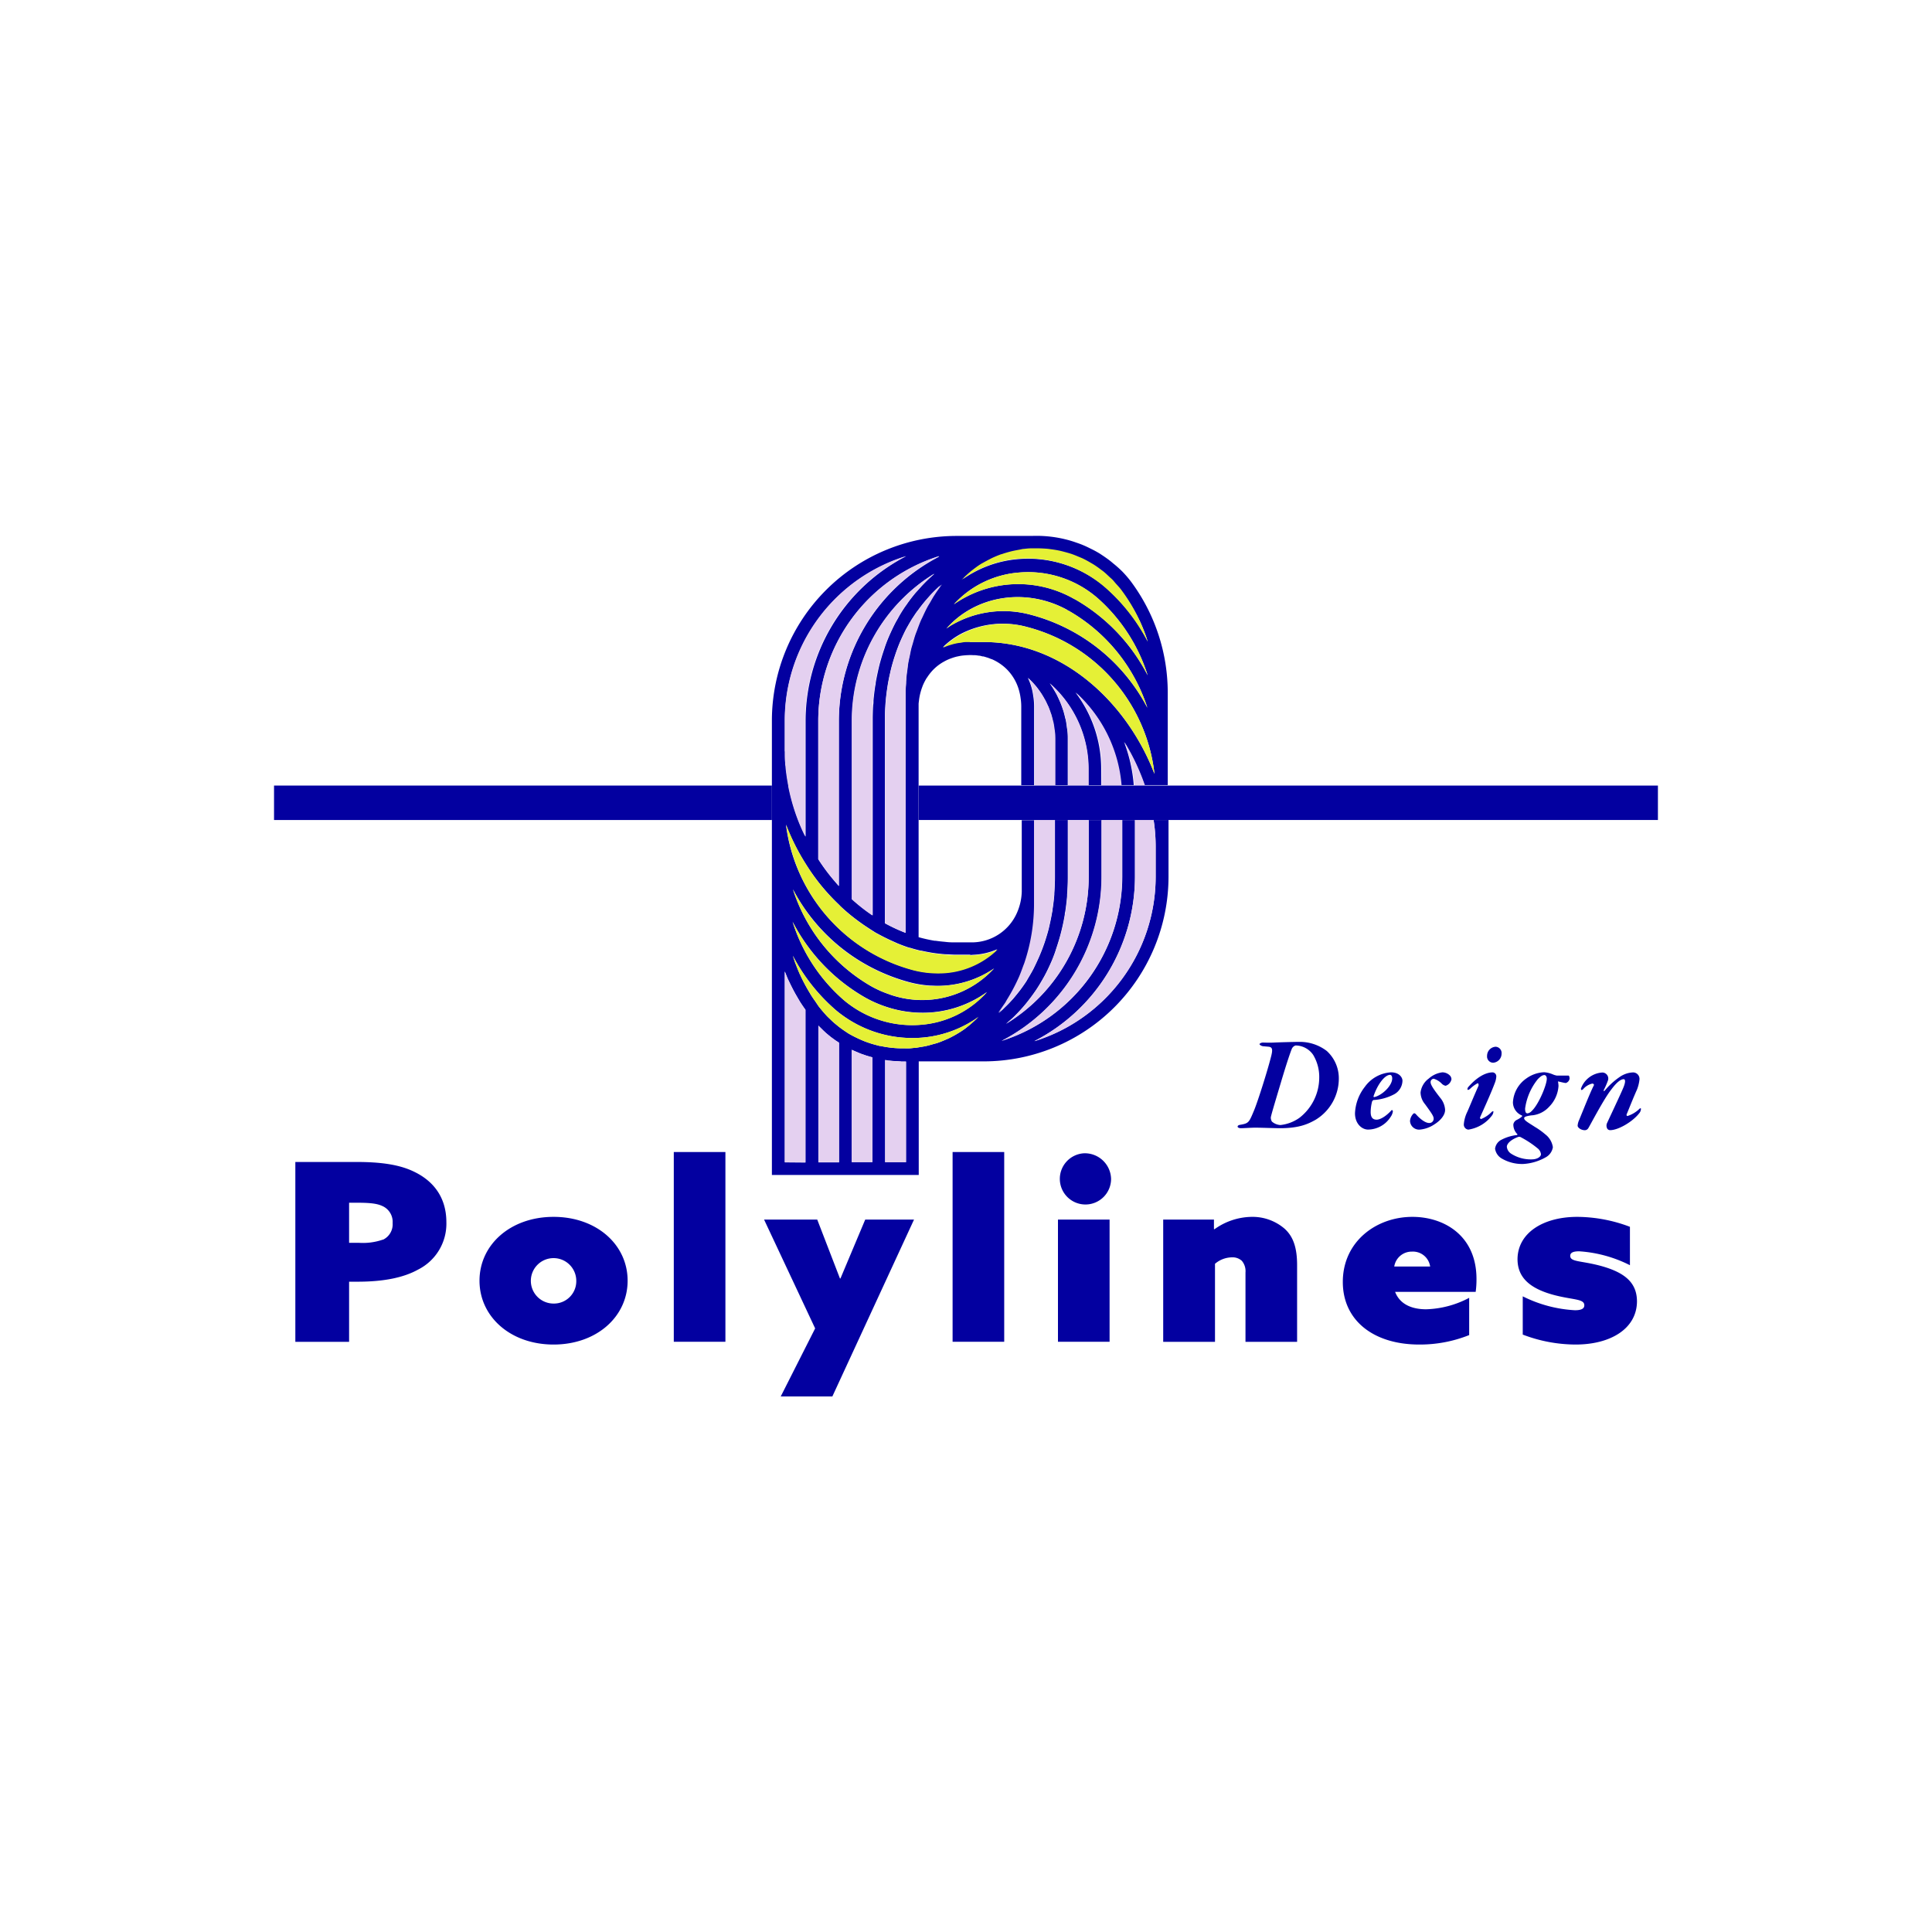 <svg id="design" xmlns="http://www.w3.org/2000/svg" viewBox="0 0 425.2 425.2"><defs><style>.cls-1{fill:none;}.cls-2{fill:#0300a0;}.cls-3{fill:#e4d0f0;}.cls-4{fill:#e5f036;}</style></defs><title>Logo-transparent</title><g id="Capa_1" data-name="Capa 1"><path class="cls-1" d="M310.79,275.46a3.88,3.88,0,0,0-3.9,3.28h7.86A3.82,3.82,0,0,0,310.79,275.46Z"/><path class="cls-1" d="M121.83,276.83a5,5,0,1,0,5,5A4.92,4.92,0,0,0,121.83,276.83Z"/><path class="cls-1" d="M84.12,265.41c-1.09-.5-2.53-.71-5.51-.71H76.83v8.85H79a13.41,13.41,0,0,0,5.34-.71,3.75,3.75,0,0,0,2.12-3.66A3.81,3.81,0,0,0,84.12,265.41Z"/><path class="cls-1" d="M202.22,172.89h22.64l0-17.4a12.41,12.41,0,0,0-.15-1.82,10.3,10.3,0,0,0-.23-1.21,10.59,10.59,0,0,0-2.72-5,10.76,10.76,0,0,0-3.41-2.32l-.07,0c-.28-.12-.56-.23-.85-.33l-.18-.05c-.25-.08-.5-.16-.75-.22l-.17,0c-.26-.06-.52-.12-.77-.16h-.06a8.62,8.62,0,0,0-.87-.11l-.39,0a9,9,0,0,0-1.16,0q-.45,0-.87.06a9.05,9.05,0,0,0-.93.13l-.67.14a11.34,11.34,0,0,0-1.13.35l-.38.14a9.75,9.75,0,0,0-1.3.63l-.15.08a10.28,10.28,0,0,0-1.32.91l0,0a10.32,10.32,0,0,0-1.17,1.12l-.06.07a10.47,10.47,0,0,0-.94,1.25,1.34,1.34,0,0,1-.11.14,12,12,0,0,0-.81,1.55c-.08.18-.14.37-.21.55a12.74,12.74,0,0,0-.66,2.69c0,.31-.09.61-.1.92s0,.36,0,.54,0,.13,0,.2v17.23Z"/><path class="cls-1" d="M339.14,254a1.92,1.92,0,0,0-.75-1.31,21.47,21.47,0,0,0-3.81-2.48.83.83,0,0,0-.45,0c-1.69.62-2.5,1.51-2.5,2.17a2.05,2.05,0,0,0,.95,1.52,8,8,0,0,0,4.5,1.25C338.45,255.16,339.11,254.5,339.14,254Z"/><path class="cls-1" d="M213.58,207.38l.34,0a10.86,10.86,0,0,0,9.92-6.63,12.43,12.43,0,0,0,1-4.46,1.7,1.7,0,0,0,0-.22.28.28,0,0,0,0-.09V180.47H202.19v25.74a33.23,33.23,0,0,0,3.5.78l.21,0c.65.1,1.31.18,2,.23l.43.05c.7,0,1.4.08,2.1.08h3.2Z"/><path class="cls-2" d="M169.88,202.4v56.19H202.2l0-25h14.34A40.68,40.68,0,0,0,257.17,193V180.47h-3.28a38.35,38.35,0,0,1,.45,5.73v1.68h0V193a37.9,37.9,0,0,1-26.59,36.12l-.08,0h0a40.71,40.71,0,0,0,22.11-36.24l0-12.4H247l0,12.4a38,38,0,0,1-26.53,36.19h0a40.69,40.69,0,0,0,22-36.09v-12.5H239.6V193a37.83,37.83,0,0,1-18.21,32.33l.17-.15c.39-.34.77-.68,1.14-1s.89-.86,1.32-1.31.77-.83,1.14-1.25.68-.8,1-1.21.83-1.08,1.23-1.64c.21-.3.43-.6.64-.92.47-.7.91-1.43,1.34-2.18.16-.29.33-.57.49-.87.43-.79.83-1.61,1.21-2.45q.18-.39.36-.81c.38-.88.73-1.78,1-2.71l.24-.72c.32-1,.62-2,.87-3,.06-.21.1-.42.15-.63.26-1.06.48-2.14.66-3.25,0-.16,0-.33.08-.49.17-1.16.32-2.34.42-3.55,0-.1,0-.2,0-.3.09-1.27.15-2.56.15-3.87h0V180.47h-2.82V193h0c0,1.22-.06,2.41-.14,3.59,0,.1,0,.2,0,.3-.09,1.11-.22,2.19-.39,3.26,0,.17,0,.34-.07.51-.17,1-.37,2-.6,3l-.15.67c-.23.91-.5,1.8-.78,2.67-.09.27-.17.54-.27.8-.28.81-.59,1.61-.92,2.39-.13.31-.26.61-.4.91-.33.73-.67,1.43-1,2.12-.18.34-.36.67-.55,1-.34.58-.69,1.16-1,1.72-.26.4-.53.79-.8,1.17s-.57.79-.87,1.17-.8,1-1.22,1.49c-.26.3-.53.59-.8.88-.48.51-1,1-1.49,1.49l-.81.75-.1.08h0v0c.37-.5.72-1,1.07-1.53.14-.21.3-.41.44-.63s.3-.53.46-.79a40.66,40.66,0,0,0,2.63-5c.32-.75.6-1.53.88-2.3.09-.25.2-.49.28-.74a40.75,40.75,0,0,0,2.11-13h0c0-.21,0-.43,0-.65s0-.24,0-.36h0v-.11c0-.3,0-.6,0-.9h0v0c0-.26,0-.51,0-.77V196h0v-.12l0-12.43v-2.94h-2.82V196a.28.28,0,0,1,0,.09,1.7,1.7,0,0,1,0,.22,12.43,12.43,0,0,1-1,4.46,10.86,10.86,0,0,1-9.92,6.63l-.34,0h-3.2c-.7,0-1.4,0-2.1-.08l-.43-.05c-.65-.05-1.31-.13-2-.23l-.21,0a33.23,33.23,0,0,1-3.5-.78V155.66c0-.07,0-.14,0-.2s0-.36,0-.54.07-.61.1-.92a12.74,12.74,0,0,1,.66-2.69c.07-.18.13-.37.21-.55a12,12,0,0,1,.81-1.55,1.34,1.34,0,0,0,.11-.14,10.47,10.47,0,0,1,.94-1.25l.06-.07a10.32,10.32,0,0,1,1.17-1.12l0,0a10.28,10.28,0,0,1,1.32-.91l.15-.08a9.75,9.75,0,0,1,1.3-.63l.38-.14a11.34,11.34,0,0,1,1.13-.35l.67-.14c.31-.06.61-.1.93-.13s.57-.05.87-.06a9,9,0,0,1,1.16,0l.39,0a8.62,8.62,0,0,1,.87.11h.06c.25,0,.51.1.77.16l.17,0c.25.06.5.14.75.22l.18.05c.29.1.57.21.85.33l.07,0a10.76,10.76,0,0,1,3.41,2.32,10.59,10.59,0,0,1,2.72,5,10.3,10.3,0,0,1,.23,1.21,12.41,12.41,0,0,1,.15,1.82l0,17.4h2.83l0-17.39a14.38,14.38,0,0,0-.21-2.36,13,13,0,0,0-1.17-3.89v0h0l.22.21.27.25c.33.34.65.7,1,1.07.08.09.16.17.23.26.3.37.59.76.87,1.16a2.83,2.83,0,0,0,.2.28q.39.6.75,1.23c0,.11.12.21.18.32.22.41.42.84.62,1.28.05.12.11.23.16.35.18.43.34.88.49,1.33,0,.13.09.25.13.39.14.45.25.91.36,1.38,0,.13.07.26.1.4.1.49.17,1,.23,1.5,0,.11,0,.23.05.35.06.62.1,1.25.1,1.88h0v10h2.82v-10h0c0-.73,0-1.45-.11-2.17,0-.15-.05-.29-.07-.43-.07-.57-.14-1.14-.25-1.69,0-.16-.09-.32-.13-.49-.12-.53-.24-1-.4-1.56-.05-.16-.11-.31-.16-.47-.17-.51-.35-1-.56-1.5-.06-.15-.13-.28-.19-.43-.22-.49-.45-1-.7-1.46l-.22-.37c-.27-.48-.55-.95-.86-1.4a4.15,4.15,0,0,0-.24-.34l-.08-.12a25.07,25.07,0,0,1,8.5,18.8v3.64h2.83v-3.64a27.76,27.76,0,0,0-5.67-16.8l0,0a30.95,30.95,0,0,1,10,20.41h2.84a34,34,0,0,0-2.15-9.53,48.15,48.15,0,0,1,4.49,9.53h5.14V152.61A41,41,0,0,0,248.91,128a24.46,24.46,0,0,0-1.94-2.25l0,0A24.82,24.82,0,0,0,245,124l-.41-.35c-.58-.47-1.2-.91-1.82-1.33l-.71-.47c-.59-.36-1.2-.7-1.82-1l-.83-.41c-.65-.31-1.3-.59-2-.84l-.69-.24a23.48,23.48,0,0,0-2.35-.69l-.29-.07a26.8,26.8,0,0,0-7-.65H210.53a40.67,40.67,0,0,0-40.65,40.65V202.4Zm41.71-74.63c.12-.13.25-.24.37-.36.47-.47,1-.93,1.47-1.36l.46-.37c.53-.41,1.06-.81,1.61-1.18l.43-.27c.61-.38,1.22-.73,1.86-1l.32-.17a22.81,22.81,0,0,1,2.23-.93l.08,0c.66-.23,1.34-.42,2-.6.39-.1.79-.18,1.19-.26l.76-.14c.31-.05.62-.13.93-.16h0c.5-.05,1-.09,1.6-.12h1.56c.75,0,1.5,0,2.23.12l.73.1c.6.08,1.2.18,1.79.31.41.09.82.2,1.23.31s.83.23,1.24.36c.57.19,1.12.42,1.67.65l.77.32c.64.3,1.26.64,1.87,1,.17.1.34.18.5.29a20.17,20.17,0,0,1,1.78,1.24c.16.12.33.23.49.36.49.39.94.83,1.4,1.26.22.21.46.4.68.63s.45.53.68.79c.38.42.76.82,1.11,1.27A37.57,37.57,0,0,1,251,137a36.93,36.93,0,0,1,1.6,4.17v0a40.59,40.59,0,0,0-8.92-11.56,26.12,26.12,0,0,0-19.58-6.56,24.78,24.78,0,0,0-12.52,4.64ZM224.34,126a23.29,23.29,0,0,1,17.45,5.85,37.84,37.84,0,0,1,10.79,16.79v0A40.73,40.73,0,0,0,236.79,132c-.22-.13-.46-.23-.68-.36A24.79,24.79,0,0,0,209.93,133,21.74,21.74,0,0,1,224.34,126Zm10.52,8.26c.17.09.35.17.52.27a38,38,0,0,1,17.13,21.24v0a40.59,40.59,0,0,0-25.74-20.49,22.73,22.73,0,0,0-17.48,2.38q-.53.32-1,.66h0C214.75,131,225.79,129.26,234.86,134.21Zm-28.28-11.76.13,0a40.79,40.79,0,0,0-22.09,36.12V195h0c-.34-.38-.68-.76-1-1.15a42,42,0,0,1-3.53-4.75V158.61a38,38,0,0,1,26.5-36.16Zm-1,3.85-.14.13c-.45.39-.89.79-1.32,1.21s-.74.73-1.1,1.11-.89,1-1.31,1.45-.57.68-.84,1c-.46.58-.91,1.18-1.33,1.8-.17.24-.35.47-.51.72-.5.75-1,1.53-1.41,2.33l-.42.73c-.44.82-.84,1.66-1.23,2.52-.12.26-.23.51-.34.77-.37.87-.72,1.76-1,2.67-.1.28-.19.55-.28.83-.3.91-.57,1.85-.82,2.8l-.21.89c-.22,1-.42,1.93-.59,2.92,0,.31-.09.63-.14.95-.14,1-.27,2-.35,3,0,.33,0,.68-.07,1-.06.91-.09,1.82-.1,2.75,0,.21,0,.42,0,.63v42.9a39.22,39.22,0,0,1-4.53-3.56V158.53A37.9,37.9,0,0,1,205.54,126.3Zm-32.84,39v-6.77a37.88,37.88,0,0,1,23.12-34.85c1.16-.49,2.35-.92,3.57-1.3h0c-.3.16-.6.3-.89.46a40.79,40.79,0,0,0-21.24,35.77v25.48c-.58-1.19-1.12-2.39-1.6-3.62a44.52,44.52,0,0,1-2.12-7.38,1.42,1.42,0,0,1,0-.2c0-.19-.08-.38-.11-.57q-.13-.72-.24-1.44c-.11-.74-.2-1.47-.26-2.21,0-.28-.05-.57-.07-.85-.05-.76-.09-1.51-.09-2.27,0-.07,0-.15,0-.23h0Zm0,90.47h0v-42h0c.22.57.44,1.13.68,1.68.13.29.28.56.41.85.51,1.08,1.08,2.14,1.69,3.18l.53.91c.34.54.71,1.07,1.07,1.6.06.07.1.15.15.22l0,33.6Zm11.92-26.29v26.29h-4.54v-.56l0-29.51v0h0c.23.24.46.46.7.69s.67.65,1,.95.71.61,1.08.89.7.52,1.06.77l.67.46h0ZM192,255.77h-4.53V231.05h0l.75.33,1.18.5q.63.24,1.29.45c.43.14.87.26,1.31.38Zm6.32-22.15h1.07l0,22.15h-4.59V233.29h0c.26,0,.54.1.81.13l.12,0c.55.07,1.11.1,1.68.12l.85.06m17.12-9.84c-.24.25-.49.48-.74.72s-.59.56-.9.82-.69.56-1,.82-.59.45-.9.66-.77.5-1.16.73-.61.36-.92.52-.83.44-1.26.63l-.93.39c-.45.19-.9.36-1.36.52l-1,.27c-.47.14-.94.28-1.43.38s-.79.14-1.18.21-.83.15-1.25.2h-.16c-.33,0-.65.06-1,.09s-.93,0-1.4,0h-.52a23,23,0,0,1-4.48-.52l-.17,0-.87-.23c-.42-.11-.83-.23-1.24-.36s-.77-.26-1.14-.4-.73-.3-1.09-.46-.89-.41-1.32-.63-.82-.43-1.22-.66c-.08-.05-.16-.12-.25-.17-.32-.2-.64-.42-.95-.64s-.63-.45-.94-.69l-1-.82c-.29-.25-.56-.51-.84-.78s-.59-.55-.86-.85c-.53-.57-1-1.15-1.53-1.78h0l0,0c-.2-.24-.37-.51-.58-.82-.11-.15-.21-.31-.31-.46-.38-.53-.75-1.07-1.09-1.62a1.71,1.71,0,0,1-.13-.23,37.9,37.9,0,0,1-2.1-3.92c0-.12-.12-.24-.17-.36-.27-.61-.52-1.23-.76-1.86-.08-.21-.17-.42-.25-.64-.17-.49-.33-1-.49-1.48a40.53,40.53,0,0,0,8.88,11.46,22.42,22.42,0,0,0,1.86,1.52,26.15,26.15,0,0,0,15.53,5.13q1.11,0,2.22-.09a24.81,24.81,0,0,0,12.43-4.59Zm1.82-5.42a21.72,21.72,0,0,1-14.47,7.18,23.28,23.28,0,0,1-15.63-4.34,20.34,20.34,0,0,1-1.86-1.5,37.81,37.81,0,0,1-10.8-16.82h0a40.71,40.71,0,0,0,15.8,16.58,26,26,0,0,0,5.06,2.22,25.22,25.22,0,0,0,7.74,1.22,24.11,24.11,0,0,0,14.17-4.56Zm-21.3.55a23.14,23.14,0,0,1-4.25-1.88,38,38,0,0,1-17.14-21.31v0a40.63,40.63,0,0,0,18.18,17.67,41.32,41.32,0,0,0,7.57,2.82,23.75,23.75,0,0,0,4.52.72c.5,0,1,.05,1.5.05a22,22,0,0,0,12.49-3.83A21.45,21.45,0,0,1,195.91,218.91Zm17.68-8.71h0l.58-.05a14.29,14.29,0,0,0,5.32-1.23h0v0a18.55,18.55,0,0,1-12.92,5.24,21.54,21.54,0,0,1-5.59-.68,38,38,0,0,1-28-32h0a49.06,49.06,0,0,0,4.44,8.8,45.14,45.14,0,0,0,7.17,8.78l.44.45a40.87,40.87,0,0,0,4,3.3,2.48,2.48,0,0,0,.26.19c.39.28.78.56,1.19.83s.77.51,1.16.76l.31.2.71.45c.38.22.76.41,1.13.61.58.31,1.16.6,1.75.88.33.16.67.31,1,.46s.7.31,1,.45l.75.3q.93.36,1.86.66l.12,0c.79.25,1.58.46,2.38.65l.16,0c.73.17,1.48.31,2.23.44l.44.07c.65.09,1.31.17,2,.23l.56.05c.76,0,1.52.09,2.29.09h3.19m-6.33-81.6c-.51.7-1,1.4-1.48,2.13-.35.54-.66,1.11-1,1.67-.22.38-.46.74-.66,1.13-.39.72-.73,1.46-1.07,2.2-.11.24-.24.47-.34.71-.31.72-.58,1.46-.85,2.19-.1.28-.22.56-.32.84-.23.66-.41,1.33-.6,2-.11.38-.23.75-.33,1.13-.14.57-.24,1.15-.36,1.72s-.23,1-.31,1.5-.12.92-.18,1.39c-.09.64-.18,1.27-.23,1.92,0,.33,0,.67-.06,1,0,.68-.09,1.35-.1,2v.43h0c0,.34,0,.67,0,1h0v.09c0,.3,0,.62,0,.92h0c0,.27,0,.54,0,.81v0h0V205.3h0a36.88,36.88,0,0,1-4.54-2.11h0V158.53c0-.21,0-.42,0-.64q0-1.24.09-2.46c0-.36.05-.72.08-1.08.07-.89.18-1.76.3-2.62l.15-1c.15-.88.32-1.74.52-2.59.07-.33.15-.66.23-1,.21-.83.45-1.64.7-2.44l.33-1c.27-.76.55-1.52.86-2.26.14-.33.29-.66.44-1,.32-.7.65-1.39,1-2.07l.57-1c.29-.49.58-1,.88-1.45s.64-1,1-1.45.5-.69.75-1c.44-.57.9-1.13,1.37-1.67l.63-.71c.57-.62,1.15-1.21,1.76-1.77.16-.16.33-.31.5-.46s.22-.22.34-.32Zm6.22,14.1h0m0-1.41c-.15,0-.29,0-.44,0-.41,0-.8,0-1.2.09s-.59.08-.89.13-.83.16-1.24.27l-.76.23c-.41.14-.82.29-1.21.46l-.15.06h0a17.23,17.23,0,0,1,4.08-3A20.06,20.06,0,0,1,226.07,138a37.76,37.76,0,0,1,28,32.22s0,.05,0,.08c-6-15.64-20.14-29-37.55-29h-3.07Z"/><path class="cls-2" d="M91,257.81c-3.09-1.48-7.11-2.08-12.51-2.08H65v39.58H76.83V282.08h1.89c5.68,0,10.1-.88,13.32-2.68A11.3,11.3,0,0,0,98.24,269C98.24,263.44,95.31,259.83,91,257.81Zm-6.71,15a13.41,13.41,0,0,1-5.34.71H76.83V264.7h1.78c3,0,4.42.21,5.51.71a3.81,3.81,0,0,1,2.29,3.77A3.75,3.75,0,0,1,84.29,272.84Z"/><path class="cls-2" d="M121.83,267.81c-9.47,0-16.3,6.12-16.3,14.05s6.83,14.05,16.3,14.05,16.3-6.12,16.3-14.05S131.3,267.81,121.83,267.81Zm0,19.08a5,5,0,1,1,5-5A4.92,4.92,0,0,1,121.83,286.89Z"/><rect class="cls-2" x="148.29" y="253.54" width="11.36" height="41.76"/><polygon class="cls-2" points="184.97 281.37 184.86 281.37 179.86 268.41 168.16 268.41 179.4 292.36 171.83 307.33 183.19 307.33 201.16 268.41 190.42 268.41 184.97 281.37"/><rect class="cls-2" x="209.65" y="253.54" width="11.36" height="41.76"/><rect class="cls-2" x="232.84" y="268.41" width="11.36" height="26.89"/><path class="cls-2" d="M238.53,253.82a5.64,5.64,0,1,0,6,5.63A5.78,5.78,0,0,0,238.53,253.82Z"/><path class="cls-2" d="M275.49,267.81a14.32,14.32,0,0,0-8.21,2.73l-.11-.05v-2.08H256v26.9H267.4V278.14a5.84,5.84,0,0,1,3.73-1.42,3,3,0,0,1,2.18.77,3.51,3.51,0,0,1,.8,2.57v15.25h11.36V278.42c0-3.94-.91-6.34-2.75-8A10.81,10.81,0,0,0,275.49,267.81Z"/><path class="cls-2" d="M310.85,267.81c-8,0-15.32,5.47-15.32,14.32,0,8.53,6.83,13.78,16.81,13.78a29.16,29.16,0,0,0,11-2.08v-8.2a21.48,21.48,0,0,1-9.47,2.52c-3,0-5.74-1-6.83-3.83h17.73a19.76,19.76,0,0,0,.18-2.73C325,271.91,317.79,267.81,310.85,267.81Zm-4,10.93a3.88,3.88,0,0,1,3.9-3.28,3.82,3.82,0,0,1,4,3.28Z"/><path class="cls-2" d="M352.23,278.58c-4.3-1.15-6.65-.82-6.65-2.19,0-.65.57-1,1.95-1a28.86,28.86,0,0,1,11.19,3.06V270a33.13,33.13,0,0,0-11.59-2.19c-7.47,0-13.09,3.5-13.15,9.29,0,3.89,2.47,6.4,7.92,7.88,4.25,1.14,6.78.82,6.78,2.29,0,.77-.69,1.09-2.07,1.09a29.07,29.07,0,0,1-11.48-3.06v8.42a32.73,32.73,0,0,0,11.65,2.19c7.63,0,13.43-3.45,13.49-9.46C360.27,282.35,357.69,280.06,352.23,278.58Z"/><path class="cls-3" d="M249.8,180.47l0,12.4a40.83,40.83,0,0,1-22.11,36.24h0l.08,0A37.9,37.9,0,0,0,254.34,193v-5.08h0V186.2a38.35,38.35,0,0,0-.45-5.73Z"/><path class="cls-3" d="M252,172.89a48.15,48.15,0,0,0-4.49-9.53,34,34,0,0,1,2.15,9.53Z"/><path class="cls-3" d="M242.42,172.89h4.43a30.95,30.95,0,0,0-10-20.41l0,0a27.75,27.75,0,0,1,5.66,16.8Z"/><path class="cls-3" d="M239.9,214.89a37.93,37.93,0,0,0,7.06-22l0-12.4h-4.56V193a40.68,40.68,0,0,1-22,36.09h0A38,38,0,0,0,239.9,214.89Z"/><path class="cls-3" d="M235.07,193h0c0,1.31-.06,2.6-.15,3.87,0,.1,0,.2,0,.3-.1,1.21-.25,2.39-.42,3.55,0,.16,0,.33-.08.49-.18,1.11-.4,2.19-.66,3.25-.05.21-.09.42-.15.63-.25,1-.55,2-.87,3l-.24.72c-.32.93-.67,1.83-1,2.71q-.18.42-.36.81c-.38.84-.78,1.66-1.21,2.45-.16.3-.33.58-.49.87-.43.75-.87,1.48-1.34,2.18-.21.32-.43.62-.64.92-.4.56-.8,1.11-1.23,1.64s-.66.81-1,1.21-.75.84-1.14,1.25-.87.88-1.32,1.31-.75.69-1.14,1l-.17.15A37.83,37.83,0,0,0,239.6,193v-12.5h-4.53Z"/><path class="cls-3" d="M231.42,150.91c.31.45.59.92.86,1.4l.22.37c.25.48.48,1,.7,1.46.06.15.13.28.19.43.21.49.39,1,.56,1.5.05.16.11.31.16.47.16.51.28,1,.4,1.56,0,.17.09.33.13.49.11.55.18,1.12.25,1.69,0,.14.05.28.07.43.07.72.11,1.44.11,2.17h0v10h4.53v-3.64a25.07,25.07,0,0,0-8.5-18.8l.08.12A4.15,4.15,0,0,1,231.42,150.91Z"/><path class="cls-3" d="M222.18,220.59c.27-.29.54-.58.8-.88.42-.49.83-1,1.22-1.49s.59-.77.87-1.17.54-.77.8-1.17c.36-.56.71-1.14,1-1.72.19-.33.37-.66.55-1,.37-.69.71-1.39,1-2.12.14-.3.27-.6.4-.91.33-.78.64-1.58.92-2.39.1-.26.18-.53.27-.8.28-.87.55-1.76.78-2.67l.15-.67c.23-1,.43-1.95.6-3,0-.17.05-.34.07-.51.17-1.07.3-2.15.39-3.26,0-.1,0-.2,0-.3.08-1.18.13-2.37.14-3.59h0V180.47h-4.57v2.94l0,12.43V196h0v.08c0,.26,0,.51,0,.77v0h0c0,.3,0,.6,0,.9v.11h0c0,.12,0,.24,0,.36s0,.44,0,.65h0a40.75,40.75,0,0,1-2.11,13c-.08.25-.19.49-.28.74-.28.77-.56,1.55-.88,2.3a40.66,40.66,0,0,1-2.63,5c-.16.26-.3.54-.46.79s-.3.42-.44.63c-.35.52-.7,1-1.07,1.53v0h0l.1-.08.81-.75C221.2,221.6,221.7,221.1,222.18,220.59Z"/><path class="cls-3" d="M227.24,151.78a13,13,0,0,1,.26,1.36,14.38,14.38,0,0,1,.21,2.36l0,17.39h4.56v-10h0c0-.63,0-1.26-.1-1.88,0-.12,0-.24-.05-.35-.06-.51-.13-1-.23-1.5,0-.14-.07-.27-.1-.4-.11-.47-.22-.93-.36-1.38,0-.14-.09-.26-.13-.39-.15-.45-.31-.9-.49-1.33,0-.12-.11-.23-.16-.35-.2-.44-.4-.87-.62-1.28-.06-.11-.13-.21-.18-.32q-.36-.63-.75-1.23a2.83,2.83,0,0,1-.2-.28c-.28-.4-.57-.79-.87-1.16-.07-.09-.15-.17-.23-.26-.31-.37-.63-.73-1-1.07l-.27-.25-.22-.21h0v0A12.92,12.92,0,0,1,227.24,151.78Z"/><path class="cls-3" d="M195.93,139.33c.39-.86.79-1.7,1.23-2.52l.42-.73c.45-.8.91-1.58,1.41-2.33.16-.25.34-.48.51-.72.42-.62.87-1.22,1.33-1.8.27-.35.55-.69.84-1s.86-1,1.31-1.45.72-.75,1.1-1.11.87-.82,1.32-1.21l.14-.13a37.9,37.9,0,0,0-18.1,32.23v39.34a39.22,39.22,0,0,0,4.53,3.56v-42.9c0-.21,0-.42,0-.63,0-.93,0-1.84.1-2.75,0-.33,0-.68.07-1,.08-1,.21-2,.35-3,0-.32.09-.64.14-.95.17-1,.37-2,.59-2.92l.21-.89c.25-1,.52-1.89.82-2.8.09-.28.18-.55.28-.83.31-.91.66-1.8,1-2.67C195.7,139.84,195.81,139.59,195.93,139.33Z"/><path class="cls-3" d="M206.71,122.41l-.13,0a38,38,0,0,0-26.5,36.16v30.51a42,42,0,0,0,3.53,4.75c.33.39.67.77,1,1.15h0V158.53A40.79,40.79,0,0,1,206.71,122.41Z"/><path class="cls-3" d="M198.5,122.84c.29-.16.59-.3.89-.46h0c-1.22.38-2.41.81-3.57,1.3a37.88,37.88,0,0,0-23.12,34.85v6.77h0v0c0,.07,0,.15,0,.22,0,.76,0,1.51.09,2.27,0,.28,0,.57.07.85.06.74.15,1.47.26,2.21q.1.72.24,1.44c0,.19.07.38.11.57a1.42,1.42,0,0,0,0,.2,44.52,44.52,0,0,0,2.12,7.38c.47,1.23,1,2.43,1.6,3.62V158.61A40.79,40.79,0,0,1,198.5,122.84Z"/><path class="cls-3" d="M206.45,129.33c-.61.56-1.19,1.15-1.76,1.77l-.63.71c-.47.54-.93,1.1-1.37,1.67-.25.34-.51.68-.75,1s-.66,1-1,1.45-.59,1-.88,1.45l-.57,1c-.35.68-.68,1.37-1,2.07-.15.33-.3.66-.44,1-.31.74-.59,1.5-.86,2.26l-.33,1c-.25.8-.49,1.61-.7,2.44-.08.32-.16.65-.23,1-.2.85-.37,1.71-.52,2.59l-.15,1c-.12.86-.23,1.73-.3,2.62,0,.36-.05.72-.08,1.08q-.07,1.22-.09,2.46c0,.22,0,.43,0,.64v44.66h0a36.88,36.88,0,0,0,4.54,2.11h0V155.51h0v0c0-.27,0-.54,0-.81h0c0-.3,0-.62,0-.92v-.09h0c0-.34,0-.67,0-1h0v-.43c0-.69.06-1.36.1-2,0-.34,0-.68.06-1,.05-.65.14-1.28.23-1.92.06-.47.1-.93.18-1.39s.2-1,.31-1.5.22-1.15.36-1.72c.1-.38.22-.75.33-1.13.19-.67.37-1.34.6-2,.1-.28.22-.56.32-.84.27-.73.54-1.47.85-2.19.1-.24.23-.47.34-.71.34-.74.68-1.48,1.07-2.2.2-.39.44-.75.66-1.13.32-.56.63-1.13,1-1.67.46-.73,1-1.43,1.48-2.13l0-.06c-.12.1-.23.21-.34.32S206.61,129.17,206.45,129.33Z"/><path class="cls-3" d="M198.27,233.62l-.85-.06c-.57,0-1.13-.05-1.68-.12l-.12,0c-.27,0-.55-.09-.81-.13h0v22.48h4.59l0-22.15h-1.09Z"/><path class="cls-3" d="M189.37,231.87l-1.18-.5-.75-.33h0v24.72H192V232.7c-.44-.12-.88-.24-1.31-.38S189.79,232,189.37,231.87Z"/><path class="cls-3" d="M183.94,229c-.36-.25-.71-.5-1.06-.77s-.73-.58-1.08-.89-.7-.63-1-.95-.47-.45-.7-.69h0v0l0,29.51v.56h4.54V229.44h0Z"/><path class="cls-3" d="M177.08,222c-.36-.53-.73-1.06-1.07-1.6l-.53-.91c-.61-1-1.18-2.1-1.69-3.18-.13-.29-.28-.56-.41-.85-.24-.55-.46-1.11-.68-1.68h0v42h4.56l0-33.6C177.18,222.1,177.14,222,177.08,222Z"/><path class="cls-2" d="M292,231.3a9.75,9.75,0,0,0-6.07-2c-.93,0-4.38.09-5.54.15s-2,0-2.48,0c-.29,0-.71.2-.71.35s.45.42.74.45l1.31.12c.84.12.9.68.42,2.44-.77,3-2.74,9.26-3.63,11.47-1.13,2.71-1.19,2.92-2.92,3.24-.45.06-.74.18-.74.42s.38.36.74.36c.65,0,2.23-.12,3.16-.12,1.22,0,4.4.12,5.39.12,4.2,0,6.16-.89,7.86-1.85a10.61,10.61,0,0,0,5.12-9.11A8.11,8.11,0,0,0,292,231.3ZM286,246a8.81,8.81,0,0,1-4.2,1.6,3.08,3.08,0,0,1-1.88-.77,1.75,1.75,0,0,1-.24-.86c0-.3.81-3,2.15-7.48,1.39-4.71,2.26-7.18,2.5-7.71a1.32,1.32,0,0,1,.8-.69,4.73,4.73,0,0,1,3.87,2.06,9.42,9.42,0,0,1,1.34,5A11.22,11.22,0,0,1,286,246Z"/><path class="cls-2" d="M306.13,236a7.64,7.64,0,0,0-5.75,3.19,10.13,10.13,0,0,0-2.17,5.83c0,2.27,1.49,3.58,2.89,3.58a5.94,5.94,0,0,0,4.94-2.77,2.78,2.78,0,0,0,.51-1.25c0-.18-.21-.33-.27-.27-1.28,1.43-2.56,2.11-3.3,2.11-1,0-1.32-.68-1.32-1.7a9.52,9.52,0,0,1,.33-2.35l.24-.27a11,11,0,0,0,4.68-1.31,3.49,3.49,0,0,0,1.75-2.94C308.66,237.11,307.92,236,306.13,236Zm-3.72,5.45a.14.14,0,0,1-.12-.18c.92-2.74,2.53-4.71,3.63-4.71.27,0,.48.27.48.78C306.4,239,304.08,241.13,302.41,241.46Z"/><path class="cls-2" d="M317.45,236a5.53,5.53,0,0,0-3,1.37,4.44,4.44,0,0,0-1.81,3.07,4.14,4.14,0,0,0,1,2.59c1.31,1.81,1.88,2.59,1.88,3.12a.93.93,0,0,1-1,1c-.89,0-2.08-1-2.83-1.85-.32-.39-.53-.3-.65-.18a2.57,2.57,0,0,0-.72,1.58,2,2,0,0,0,2.12,1.91,6.82,6.82,0,0,0,3.25-1.16c1.25-.78,2.38-2,2.35-3.22a4.54,4.54,0,0,0-1.07-2.62c-1.23-1.58-2.12-2.8-2.12-3.43a.74.74,0,0,1,.69-.77,4.13,4.13,0,0,1,1.81,1.13,1.61,1.61,0,0,0,.81.42,1.87,1.87,0,0,0,1.28-1.43,1.27,1.27,0,0,0-.27-.75A2.37,2.37,0,0,0,317.45,236Z"/><path class="cls-2" d="M328.33,244.68a6.81,6.81,0,0,1-2.36,1.6.29.29,0,0,1-.24-.35c.81-1.82,2.39-5.28,3.25-7.57a4.63,4.63,0,0,0,.33-1.43.87.87,0,0,0-.78-.92c-1.67,0-3.6,1.19-5.3,3.13a.81.81,0,0,0-.27.59c0,.15.18.24.6-.12a7.16,7.16,0,0,1,1.67-1.22c.09,0,.27.3.15.6-1.05,2.35-1.79,4.2-2.42,5.63a7.73,7.73,0,0,0-.8,2.83,1.11,1.11,0,0,0,1,1.16,8,8,0,0,0,5.21-3.13,1.5,1.5,0,0,0,.3-.77C328.74,244.5,328.5,244.56,328.33,244.68Z"/><path class="cls-2" d="M328.62,233.89a2,2,0,0,0,1.85-2,1.38,1.38,0,0,0-1.31-1.52,2,2,0,0,0-1.88,2A1.37,1.37,0,0,0,328.62,233.89Z"/><path class="cls-2" d="M345.21,236.72h-2.56a3.87,3.87,0,0,1-.95-.29,6,6,0,0,0-1.85-.45,7.21,7.21,0,0,0-3.93,1.37,6.85,6.85,0,0,0-2.95,5.27,3.16,3.16,0,0,0,2,2.89c.06,0,0,.18,0,.21a5.12,5.12,0,0,1-1.13.74,1.35,1.35,0,0,0-.78,1,3,3,0,0,0,.9,2.17c.05.09-.09.18-.15.18a9.56,9.56,0,0,0-3.31,1,2.56,2.56,0,0,0-1.46,2,3,3,0,0,0,1.49,2.17,8.83,8.83,0,0,0,4.71,1.19,11.31,11.31,0,0,0,4.88-1.43,3.08,3.08,0,0,0,1.64-2.26,4.36,4.36,0,0,0-1.67-2.83,15.8,15.8,0,0,0-2.29-1.64c-1.4-.92-2.36-1.4-2.36-1.9,0-.24.21-.3.39-.39a6.75,6.75,0,0,1,1.52-.27,5.86,5.86,0,0,0,3.57-1.85A7.16,7.16,0,0,0,343,239a6.22,6.22,0,0,0-.12-1c.42.08,1.43.35,1.73.35a1.16,1.16,0,0,0,.83-1C345.42,237,345.33,236.72,345.21,236.72Zm-6.82,16a1.92,1.92,0,0,1,.75,1.31c0,.47-.69,1.13-2.06,1.13a8,8,0,0,1-4.5-1.25,2.05,2.05,0,0,1-.95-1.52c0-.66.81-1.55,2.5-2.17a.83.83,0,0,1,.45,0A21.47,21.47,0,0,1,338.39,252.72Zm-1.31-8.19a1.48,1.48,0,0,1-.89.5c-.39,0-.54-.3-.54-1.07a13.1,13.1,0,0,1,2.8-6.46c.69-.69,1-.87,1.46-.9.21,0,.54.27.51.87C340.39,238.81,338.6,243.16,337.08,244.53Z"/><path class="cls-2" d="M360.85,244a6.76,6.76,0,0,1-2.65,1.61c-.15,0-.3-.12-.18-.42.33-.77,1.43-3.57,2.24-5.36a8.4,8.4,0,0,0,.56-2.26,1.42,1.42,0,0,0-1.43-1.55,5.55,5.55,0,0,0-2.92,1A15.85,15.85,0,0,0,353.2,240c-.18.21-.36.15-.21-.15a16.38,16.38,0,0,0,.92-2.14,1.33,1.33,0,0,0-1.22-1.67,5.34,5.34,0,0,0-4.76,3.57c0,.15.12.3.17.3s.18-.09.33-.21a3.74,3.74,0,0,1,2-1.22c.24,0,.5.18.3.48-.9,1.81-2.21,5.18-3.19,7.53a3.58,3.58,0,0,0-.33,1.25c0,.42.72,1,1.61,1a.91.91,0,0,0,.74-.45c.27-.39,3.34-6.31,5-8.43,1.34-1.82,2.2-2.35,2.8-2.35.24,0,.53.33-.06,1.79s-3.52,7.62-3.67,8a1.39,1.39,0,0,0,.12,1.13.78.78,0,0,0,.6.3c1.82,0,4.94-1.85,6.37-3.67a1.57,1.57,0,0,0,.42-.95C361.18,243.87,361,243.87,360.85,244Z"/><polygon class="cls-2" points="60.31 180.47 169.88 180.47 169.88 176.89 169.88 172.89 60.31 172.89 60.31 180.47"/><path class="cls-4" d="M213.45,141.3c-.15,0-.29,0-.44,0-.41,0-.8,0-1.2.09s-.59.08-.89.13-.83.16-1.24.27l-.76.23c-.41.14-.82.29-1.21.46l-.15.06h0a17.23,17.23,0,0,1,4.08-3A20.06,20.06,0,0,1,226.07,138a37.76,37.76,0,0,1,28,32.22s0,.05,0,.08c-6-15.64-20.14-29-37.55-29h-3.07Z"/><path class="cls-4" d="M209.3,137.65a22.73,22.73,0,0,1,17.48-2.38,40.59,40.59,0,0,1,25.74,20.49v0a38,38,0,0,0-17.13-21.24c-.17-.1-.35-.18-.52-.27-9.07-5-20.11-3.19-26.58,4.1h0Q208.78,138,209.3,137.65Z"/><path class="cls-4" d="M236.11,131.67c.22.13.46.23.68.36a40.73,40.73,0,0,1,15.8,16.59v0a37.84,37.84,0,0,0-10.79-16.79A23.29,23.29,0,0,0,224.34,126,21.74,21.74,0,0,0,209.93,133,24.79,24.79,0,0,1,236.11,131.67Z"/><path class="cls-4" d="M243.68,129.7a40.59,40.59,0,0,1,8.92,11.56v0A36.93,36.93,0,0,0,251,137a37.57,37.57,0,0,0-4.32-7.31c-.35-.45-.73-.85-1.11-1.27-.23-.26-.44-.54-.68-.79s-.46-.42-.68-.63c-.46-.43-.91-.87-1.4-1.26-.16-.13-.33-.24-.49-.36a20.17,20.17,0,0,0-1.78-1.24l-.5-.29c-.61-.36-1.23-.7-1.87-1l-.77-.32c-.55-.23-1.1-.46-1.67-.65-.41-.13-.83-.25-1.24-.36s-.82-.22-1.23-.31c-.59-.13-1.19-.23-1.79-.31l-.73-.1c-.73-.07-1.48-.11-2.23-.12h-1.56c-.56,0-1.1.07-1.6.12h0c-.31,0-.62.11-.93.16l-.76.14c-.4.08-.8.16-1.19.26-.69.18-1.37.37-2,.6l-.08,0a22.81,22.81,0,0,0-2.23.93l-.32.17c-.64.32-1.25.67-1.86,1l-.43.27c-.55.37-1.08.77-1.61,1.18l-.46.37c-.51.43-1,.89-1.47,1.36-.12.12-.25.23-.37.36h0a24.78,24.78,0,0,1,12.52-4.64A26.12,26.12,0,0,1,243.68,129.7Z"/><path class="cls-4" d="M213.59,210.21h-3.2c-.77,0-1.53,0-2.29-.09l-.56-.05c-.66-.06-1.32-.14-2-.23l-.44-.07c-.75-.13-1.5-.27-2.23-.44l-.16,0c-.8-.19-1.59-.4-2.38-.65l-.12,0q-.93-.3-1.86-.66l-.75-.3q-.52-.21-1-.45c-.35-.15-.69-.3-1-.46-.59-.28-1.17-.57-1.75-.88-.37-.2-.75-.39-1.13-.61l-.71-.45-.31-.2c-.39-.25-.78-.5-1.16-.76s-.8-.55-1.19-.83a2.48,2.48,0,0,1-.26-.19,40.87,40.87,0,0,1-4-3.3l-.44-.45a45.14,45.14,0,0,1-7.17-8.78,49.06,49.06,0,0,1-4.44-8.8h0a38,38,0,0,0,28,32,21.54,21.54,0,0,0,5.59.68,18.55,18.55,0,0,0,12.92-5.24v0h0a14.29,14.29,0,0,1-5.32,1.23l-.58.05h0"/><path class="cls-4" d="M195.31,221.69a26,26,0,0,1-5.06-2.22,40.71,40.71,0,0,1-15.8-16.58h0a37.81,37.81,0,0,0,10.8,16.82,20.34,20.34,0,0,0,1.86,1.5,23.28,23.28,0,0,0,15.63,4.34,21.72,21.72,0,0,0,14.47-7.18h0a24.11,24.11,0,0,1-14.17,4.56A25.22,25.22,0,0,1,195.31,221.69Z"/><path class="cls-4" d="M200.76,228.45a26.15,26.15,0,0,1-15.53-5.13,22.42,22.42,0,0,1-1.86-1.52,40.53,40.53,0,0,1-8.88-11.46c.16.5.32,1,.49,1.48.08.22.17.43.25.64.24.63.49,1.25.76,1.86,0,.12.12.24.17.36a37.9,37.9,0,0,0,2.1,3.92,1.71,1.71,0,0,0,.13.23c.34.55.71,1.09,1.09,1.62.1.15.2.31.31.46.21.31.38.58.58.82l0,0h0c.48.63,1,1.21,1.53,1.78.27.3.57.57.86.85s.55.53.84.78l1,.82c.31.24.62.47.94.69s.63.44.95.64c.09.05.17.12.25.17.4.23.81.45,1.22.66s.88.43,1.32.63.72.32,1.09.46.76.27,1.14.4.82.25,1.24.36l.87.23.17,0a23,23,0,0,0,4.48.52h.52c.47,0,.94,0,1.4,0s.67-.05,1-.09h.16c.42-.05.83-.14,1.25-.2s.79-.12,1.18-.21,1-.24,1.43-.38l1-.27c.46-.16.91-.33,1.36-.52l.93-.39q.65-.28,1.26-.63c.31-.16.62-.34.92-.52s.78-.47,1.16-.73.6-.43.9-.66.71-.53,1-.82.6-.54.9-.82.5-.47.74-.72h0A24.81,24.81,0,0,1,203,228.36Q201.87,228.45,200.76,228.45Z"/><path class="cls-4" d="M204.8,217a23.75,23.75,0,0,1-4.52-.72,41.32,41.32,0,0,1-7.57-2.82,40.63,40.63,0,0,1-18.18-17.67v0A38,38,0,0,0,191.66,217a23.14,23.14,0,0,0,4.25,1.88,21.45,21.45,0,0,0,22.88-5.74A22,22,0,0,1,206.3,217C205.8,217,205.3,217,204.8,217Z"/><polygon class="cls-2" points="257.17 172.89 257.16 172.89 257.1 172.89 257.09 172.89 255.75 172.89 255.68 172.89 254.99 172.89 254.97 172.89 254.35 172.89 254.34 172.89 254.28 172.89 254.27 172.89 253.55 172.89 252.04 172.89 252.03 172.89 249.69 172.89 249.69 172.89 248.26 172.89 246.85 172.89 246.85 172.89 242.44 172.89 242.43 172.89 241.01 172.89 239.62 172.89 239.6 172.89 235.07 172.89 233.66 172.89 232.25 172.89 227.69 172.89 227.69 172.89 226.28 172.89 224.87 172.89 224.86 172.89 202.22 172.89 202.2 172.89 202.19 180.47 202.22 180.47 224.86 180.47 224.86 180.47 226.27 180.47 227.68 180.47 227.68 180.47 232.25 180.47 233.66 180.47 235.07 180.47 239.6 180.47 239.62 180.47 241.01 180.47 242.43 180.47 242.44 180.47 246.98 180.47 246.98 180.47 248.39 180.47 249.8 180.47 249.8 180.47 253.89 180.47 253.9 180.47 254.34 180.47 254.35 180.47 255.33 180.47 255.75 180.47 256.73 180.47 256.74 180.47 257.16 180.47 257.17 180.47 364.88 180.47 364.88 172.89 257.17 172.89"/></g></svg>